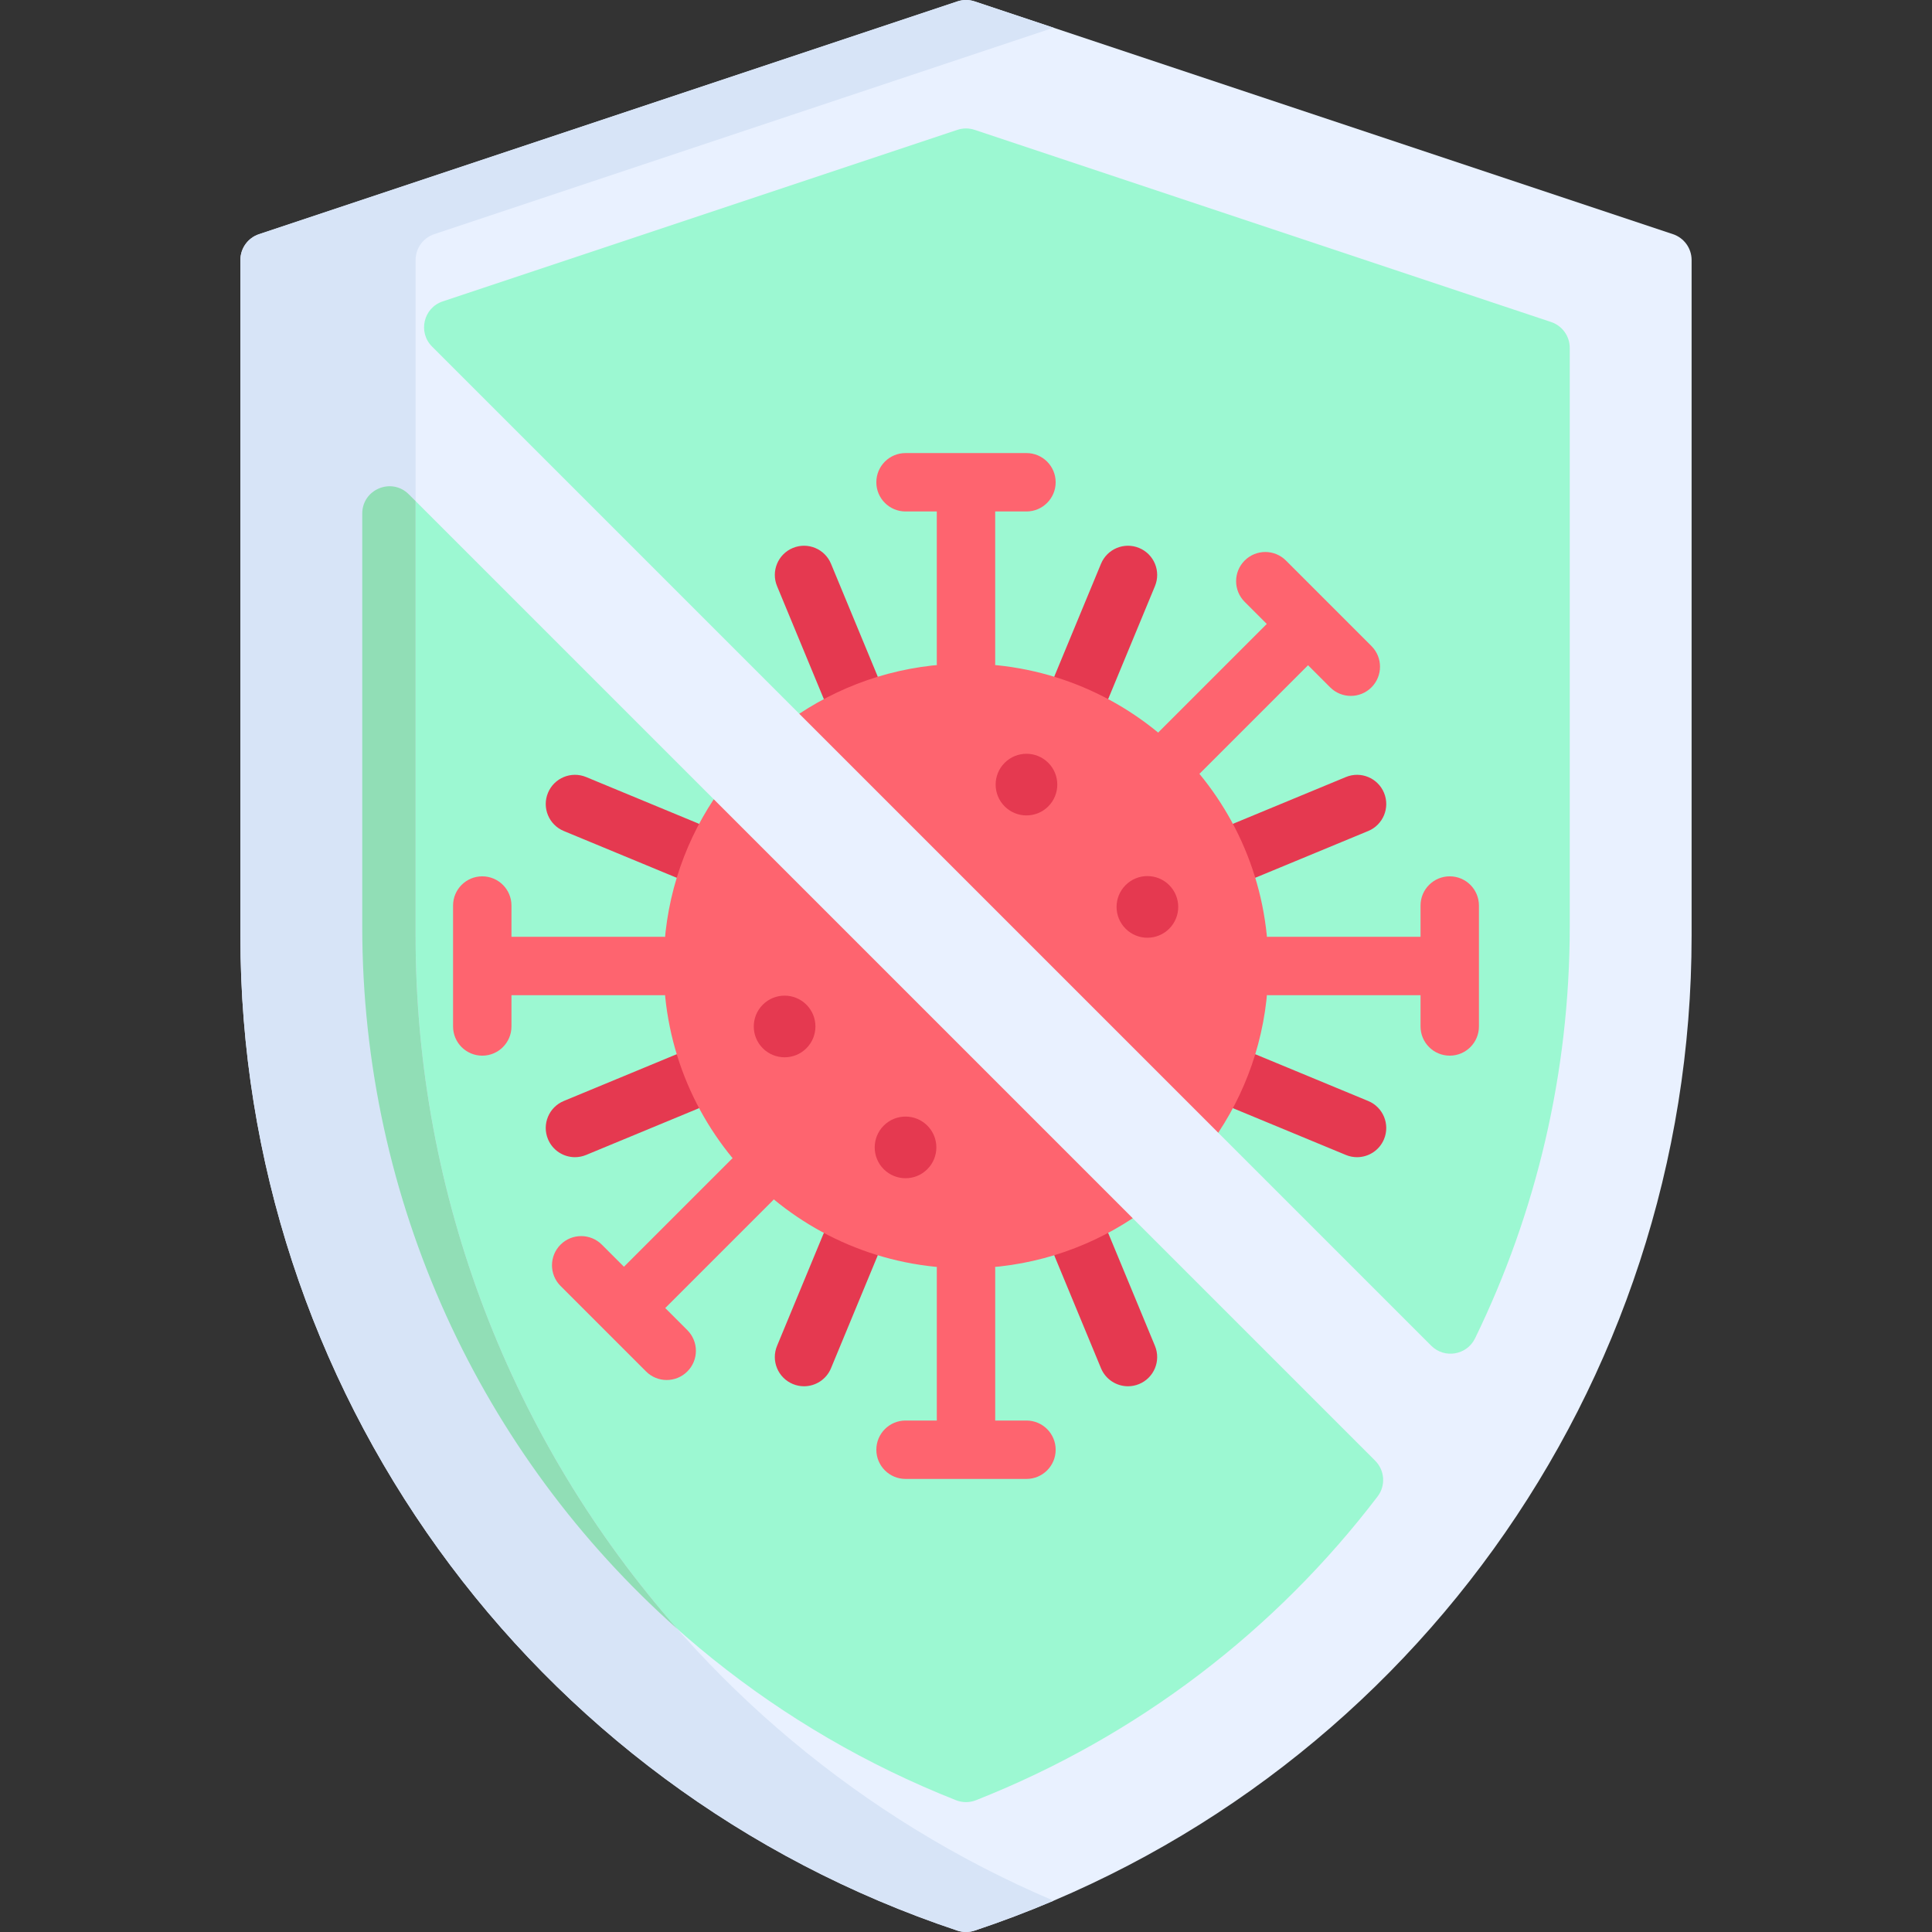 <svg id="Capa_1" enable-background="new 0 0 512 512" height="512" viewBox="0 0 512 512" width="512" xmlns="http://www.w3.org/2000/svg"><rect x="0" y="0" width="512" height="512" fill="#333333" stroke="none"/><g><path d="m253.716.371-185.071 61.69c-2.949.983-4.938 3.743-4.938 6.852v179.093c0 119.609 76.537 225.799 190.009 263.623 1.483.494 3.085.494 4.568 0 113.471-37.824 190.009-144.014 190.009-263.623v-179.093c0-3.109-1.989-5.869-4.938-6.852l-185.071-61.69c-1.483-.495-3.085-.495-4.568 0z" fill="#e9f1ff"/><path d="m108.33 130.992c-4.55-4.55-12.329-1.327-12.329 5.107v109.5c0 102.736 62.688 194.096 157.362 231.481 1.691.668 3.583.668 5.274 0 43.062-17.004 79.506-45.175 106.444-80.504 2.19-2.872 1.905-6.928-.649-9.482l-64.247-64.247-67.511-46.875-43.522-64.157z" fill="#9cf8d2"/><path d="m253.716 34.412-136.396 45.465c-5.093 1.698-6.619 8.162-2.823 11.959l97.317 97.317 65.834 45.199 45.199 65.834 56.445 56.445c3.514 3.514 9.44 2.509 11.616-1.959 16.178-33.218 25.09-70.336 25.09-109.072v-153.411c0-3.109-1.989-5.869-4.938-6.852l-152.776-50.925c-1.483-.494-3.085-.494-4.568 0z" fill="#9cf8d2"/><g fill="#e53950"><path d="m283.7 189.126c.968.401 1.971.591 2.958.591 3.037 0 5.918-1.799 7.152-4.779l12.264-29.609c1.636-3.948-.239-8.475-4.188-10.111-3.946-1.635-8.474.239-10.11 4.188l-12.264 29.609c-1.635 3.949.24 8.476 4.188 10.111z"/><path d="m228.3 322.874c-3.945-1.633-8.474.239-10.11 4.188l-12.264 29.609c-1.636 3.948.239 8.475 4.188 10.111.968.401 1.971.591 2.958.591 3.037 0 5.918-1.799 7.152-4.779l12.264-29.609c1.635-3.949-.24-8.475-4.188-10.111z"/><path d="m218.19 184.938c1.234 2.98 4.115 4.779 7.152 4.779.986 0 1.99-.19 2.958-.591 3.949-1.635 5.824-6.162 4.188-10.111l-12.264-29.609c-1.635-3.948-6.162-5.824-10.11-4.188-3.949 1.635-5.824 6.162-4.188 10.111z"/><path d="m293.81 327.062c-1.635-3.948-6.161-5.824-10.11-4.188s-5.824 6.162-4.188 10.111l12.264 29.609c1.234 2.98 4.115 4.779 7.152 4.779.986 0 1.99-.19 2.958-.591 3.949-1.636 5.824-6.162 4.188-10.111z"/><path d="m149.406 220.223 29.61 12.264c.968.401 1.971.591 2.958.591 3.037 0 5.918-1.799 7.152-4.779 1.636-3.949-.239-8.475-4.188-10.111l-29.61-12.264c-3.947-1.634-8.474.239-10.11 4.188-1.636 3.95.239 8.476 4.188 10.111z"/><path d="m362.594 291.777-29.61-12.265c-3.945-1.635-8.474.239-10.11 4.188-1.636 3.948.239 8.475 4.188 10.111l29.61 12.265c.968.401 1.971.591 2.958.591 3.037 0 5.918-1.799 7.152-4.779 1.636-3.949-.239-8.476-4.188-10.111z"/><path d="m152.37 306.666c.986 0 1.99-.19 2.958-.591l29.61-12.265c3.949-1.636 5.824-6.162 4.188-10.111-1.635-3.948-6.162-5.824-10.11-4.188l-29.61 12.265c-3.949 1.636-5.824 6.162-4.188 10.111 1.235 2.98 4.116 4.779 7.152 4.779z"/><path d="m356.671 205.925-29.61 12.264c-3.949 1.635-5.824 6.162-4.188 10.111 1.234 2.98 4.115 4.779 7.152 4.779.986 0 1.99-.19 2.958-.591l29.61-12.264c3.949-1.635 5.824-6.162 4.188-10.111-1.635-3.948-6.161-5.825-10.11-4.188z"/></g><path d="m110.136 248.006v-179.093c0-3.109 1.989-5.869 4.938-6.852l164.14-54.713-20.931-6.977c-1.483-.494-3.085-.494-4.568 0l-185.07 61.69c-2.949.983-4.938 3.743-4.938 6.852v179.093c0 119.609 76.537 225.799 190.009 263.623 1.483.494 3.085.494 4.568 0 7.126-2.375 14.106-5.02 20.93-7.921-101.851-43.293-169.078-143.604-169.078-255.702z" fill="#d7e4f7"/><path d="m110.136 132.798-1.806-1.806c-4.55-4.55-12.329-1.327-12.329 5.107v109.5c0 72.804 31.481 139.894 83.517 186.112-43.686-49.605-69.382-114.402-69.382-183.705z" fill="#91deb6"/><path d="m322.847 300.185c8.389-12.666 13.275-27.855 13.275-44.185 0-44.25-35.872-80.122-80.122-80.122-16.33 0-31.519 4.886-44.185 13.275z" fill="#fe646f"/><path d="m189.153 211.815c-8.389 12.666-13.275 27.855-13.275 44.185 0 44.25 35.872 80.122 80.122 80.122 16.33 0 31.519-4.886 44.185-13.275z" fill="#fe646f"/><path d="m277.801 202.15c3.19 3.19 3.19 8.363 0 11.553-3.19 3.19-8.362 3.19-11.553 0-3.19-3.19-3.19-8.363 0-11.553 3.19-3.19 8.363-3.19 11.553 0z" fill="#e53950"/><path d="m213.703 266.248c3.19 3.19 3.19 8.363 0 11.553-3.19 3.19-8.363 3.19-11.553 0-3.19-3.19-3.19-8.363 0-11.553 3.191-3.19 8.363-3.19 11.553 0z" fill="#e53950"/><path d="m309.85 234.564c3.19 3.19 3.19 8.363 0 11.553-3.19 3.19-8.362 3.19-11.553 0-3.19-3.19-3.19-8.363 0-11.553 3.19-3.19 8.362-3.191 11.553 0z" fill="#e53950"/><path d="m245.752 298.297c3.19 3.19 3.19 8.363 0 11.553-3.19 3.19-8.363 3.19-11.553 0-3.19-3.19-3.19-8.363 0-11.553 3.19-3.19 8.363-3.19 11.553 0z" fill="#e53950"/><path d="m272.025 376.457h-8.286v-40.335c0-4.274-3.464-7.738-7.738-7.738s-7.738 3.465-7.738 7.738v40.335h-8.286c-4.274 0-7.738 3.465-7.738 7.738s3.464 7.738 7.738 7.738h32.049c4.274 0 7.738-3.465 7.738-7.738s-3.465-7.738-7.739-7.738z" fill="#fe646f"/><path d="m239.975 135.543h8.286v40.335c0 4.274 3.464 7.738 7.738 7.738s7.738-3.465 7.738-7.738v-40.335h8.286c4.274 0 7.738-3.465 7.738-7.738 0-4.274-3.464-7.738-7.738-7.738h-32.049c-4.274 0-7.738 3.465-7.738 7.738.001 4.273 3.465 7.738 7.739 7.738z" fill="#fe646f"/><path d="m204.817 307.183c-3.023-3.022-7.922-3.022-10.944 0l-28.521 28.521-5.859-5.859c-3.023-3.022-7.922-3.022-10.944 0s-3.022 7.922 0 10.943l11.321 11.321.01.01c.003.003.007.006.01.01l11.321 11.321c1.511 1.511 3.492 2.267 5.472 2.267s3.961-.756 5.472-2.267c3.022-3.022 3.022-7.922 0-10.943l-5.859-5.859 28.521-28.521c3.022-3.022 3.022-7.922 0-10.944z" fill="#fe646f"/><path d="m352.507 182.155c1.511 1.511 3.492 2.267 5.472 2.267s3.961-.756 5.472-2.267c3.022-3.022 3.022-7.922 0-10.943l-11.321-11.322c-.003-.003-.007-.007-.01-.01s-.007-.006-.01-.01l-11.321-11.321c-3.023-3.022-7.922-3.022-10.944 0s-3.022 7.922 0 10.943l5.859 5.859-28.521 28.521c-3.022 3.022-3.022 7.922 0 10.943 1.511 1.511 3.492 2.267 5.472 2.267s3.961-.756 5.472-2.267l28.521-28.521z" fill="#fe646f"/><path d="m175.878 263.738c4.274 0 7.738-3.465 7.738-7.738 0-4.274-3.464-7.738-7.738-7.738h-40.335v-8.286c0-4.274-3.464-7.738-7.738-7.738s-7.738 3.465-7.738 7.738v32.049c0 4.274 3.464 7.738 7.738 7.738s7.738-3.465 7.738-7.738v-8.286h40.335z" fill="#fe646f"/><path d="m384.195 232.237c-4.274 0-7.738 3.465-7.738 7.738v8.286h-40.335c-4.274 0-7.738 3.465-7.738 7.738 0 4.274 3.464 7.738 7.738 7.738h40.335v8.286c0 4.274 3.464 7.738 7.738 7.738s7.738-3.465 7.738-7.738v-32.049c.001-4.272-3.464-7.737-7.738-7.737z" fill="#fe646f"/></g></svg>